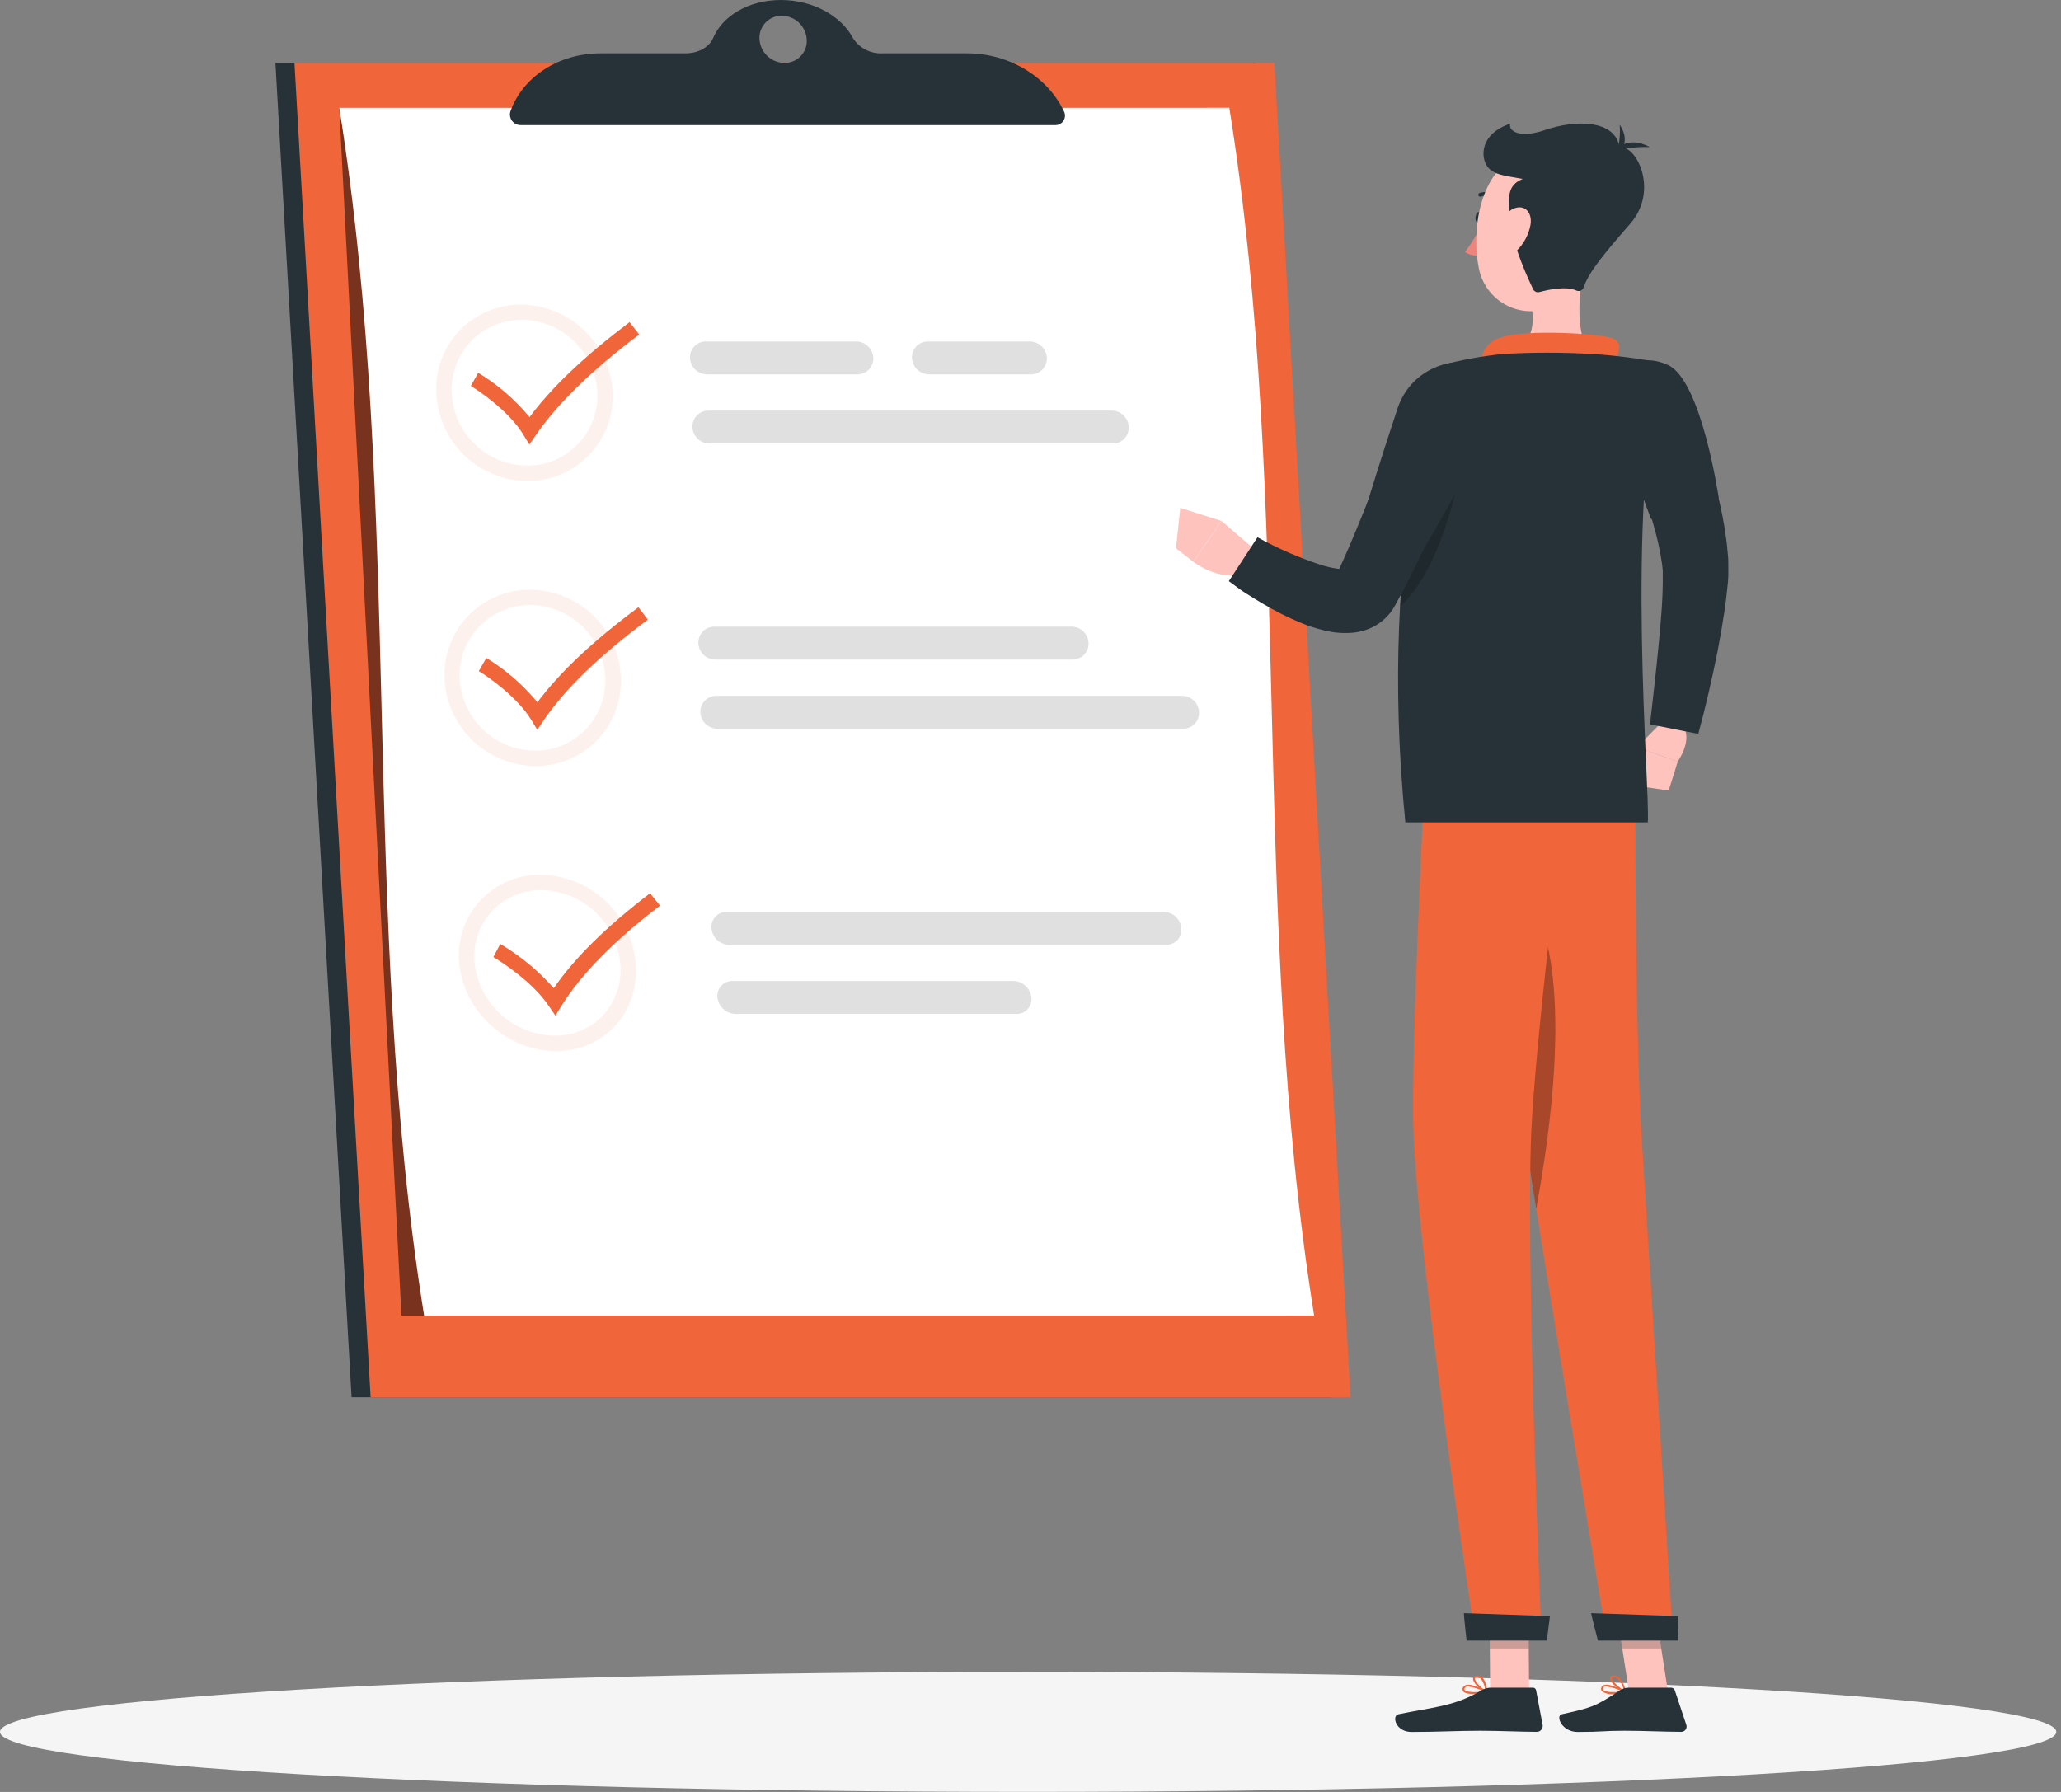 <svg width="92" height="80" viewBox="0 0 92 80" fill="none" xmlns="http://www.w3.org/2000/svg">
<rect x="0" y="0" width="92" height="80" fill="#808080" stroke="none"/>
<path d="M45.894 79.999C71.241 79.999 91.788 78.8 91.788 77.32C91.788 75.84 71.241 74.641 45.894 74.641C20.547 74.641 0 75.84 0 77.32C0 78.8 20.547 79.999 45.894 79.999Z" fill="#F5F5F5"/>
<path d="M56.037 2.811H12.295L15.694 62.381H59.434L56.037 2.811Z" fill="#263238"/>
<path d="M56.887 2.811H13.145L16.544 62.381H60.286L56.887 2.811Z" fill="#F0653A"/>
<path opacity="0.5" d="M53.874 4.812H15.145L17.921 58.736H57.656L53.874 4.812Z" fill="black"/>
<path d="M15.145 4.812C18.023 22.788 16.049 40.763 18.932 58.736H58.662C55.784 40.763 57.758 22.788 54.875 4.812H15.145Z" fill="white"/>
<g opacity="0.3">
<path opacity="0.3" d="M23.27 14.271C24.147 14.278 24.988 14.622 25.62 15.231C26.251 15.84 26.625 16.669 26.664 17.545C26.682 17.967 26.613 18.388 26.463 18.782C26.313 19.177 26.084 19.536 25.79 19.839C25.497 20.142 25.145 20.383 24.755 20.545C24.366 20.708 23.947 20.79 23.525 20.785C22.653 20.778 21.817 20.436 21.191 19.829C20.565 19.222 20.196 18.398 20.162 17.526C20.143 17.106 20.21 16.686 20.358 16.292C20.505 15.898 20.731 15.537 21.021 15.232C21.312 14.93 21.661 14.691 22.048 14.528C22.434 14.365 22.85 14.283 23.27 14.286V14.271ZM23.246 13.602C22.736 13.598 22.23 13.699 21.76 13.898C21.291 14.097 20.866 14.39 20.513 14.758C20.16 15.127 19.886 15.563 19.708 16.041C19.529 16.519 19.45 17.028 19.475 17.538C19.517 18.59 19.961 19.586 20.717 20.319C21.473 21.052 22.482 21.465 23.535 21.474C24.047 21.479 24.555 21.379 25.028 21.181C25.501 20.983 25.929 20.691 26.285 20.323C26.642 19.955 26.92 19.518 27.104 19.04C27.287 18.561 27.37 18.05 27.35 17.538C27.299 16.481 26.846 15.485 26.082 14.752C25.319 14.02 24.304 13.608 23.246 13.602Z" fill="#F0653A"/>
</g>
<path d="M45.238 43.797H32.693C32.599 43.795 32.506 43.814 32.42 43.851C32.334 43.888 32.257 43.943 32.193 44.013C32.13 44.082 32.083 44.164 32.054 44.254C32.025 44.343 32.015 44.437 32.026 44.531C32.048 44.73 32.143 44.915 32.291 45.05C32.44 45.185 32.632 45.263 32.833 45.267H45.378C45.472 45.269 45.565 45.25 45.651 45.213C45.737 45.175 45.814 45.12 45.877 45.05C45.94 44.98 45.987 44.898 46.015 44.808C46.044 44.719 46.052 44.624 46.041 44.531C46.018 44.332 45.925 44.148 45.777 44.013C45.63 43.878 45.438 43.801 45.238 43.797Z" fill="#E0E0E0"/>
<path d="M51.947 40.711H32.438C32.344 40.709 32.25 40.727 32.163 40.764C32.076 40.801 31.998 40.856 31.934 40.926C31.87 40.995 31.821 41.077 31.791 41.166C31.761 41.256 31.75 41.351 31.759 41.445C31.776 41.644 31.866 41.829 32.012 41.965C32.158 42.101 32.35 42.178 32.55 42.181H52.049C52.144 42.184 52.238 42.166 52.325 42.13C52.412 42.094 52.491 42.039 52.556 41.971C52.621 41.902 52.67 41.82 52.701 41.73C52.732 41.641 52.744 41.546 52.735 41.452C52.72 41.252 52.631 41.066 52.485 40.929C52.339 40.792 52.147 40.714 51.947 40.711Z" fill="#E0E0E0"/>
<g opacity="0.3">
<path opacity="0.3" d="M23.668 27.013C24.539 27.019 25.374 27.361 25.998 27.969C26.622 28.576 26.987 29.402 27.017 30.272C27.033 30.693 26.964 31.114 26.814 31.508C26.664 31.902 26.436 32.262 26.144 32.566C25.851 32.868 25.5 33.109 25.112 33.271C24.724 33.434 24.307 33.516 23.886 33.513C23.013 33.507 22.175 33.165 21.548 32.558C20.92 31.951 20.55 31.125 20.515 30.253C20.501 29.831 20.572 29.41 20.724 29.017C20.876 28.623 21.107 28.264 21.401 27.961C21.695 27.658 22.048 27.418 22.438 27.255C22.827 27.092 23.246 27.01 23.668 27.013ZM23.668 26.326C23.155 26.323 22.647 26.424 22.174 26.622C21.701 26.82 21.272 27.111 20.915 27.479C20.557 27.846 20.277 28.282 20.092 28.761C19.907 29.239 19.821 29.75 19.838 30.263C19.88 31.317 20.327 32.316 21.086 33.049C21.846 33.783 22.858 34.195 23.914 34.201C24.425 34.203 24.932 34.102 25.403 33.903C25.874 33.704 26.3 33.411 26.655 33.043C27.01 32.675 27.287 32.239 27.468 31.761C27.65 31.283 27.734 30.773 27.713 30.263C27.678 29.211 27.237 28.214 26.483 27.48C25.729 26.747 24.72 26.333 23.668 26.326Z" fill="#F0653A"/>
</g>
<path d="M38.272 16.714H31.561C31.364 16.712 31.175 16.635 31.033 16.498C30.892 16.361 30.808 16.175 30.799 15.978C30.796 15.883 30.812 15.788 30.846 15.699C30.881 15.61 30.932 15.529 30.999 15.46C31.065 15.392 31.144 15.338 31.232 15.3C31.32 15.263 31.414 15.244 31.509 15.244H38.217C38.415 15.246 38.604 15.322 38.746 15.459C38.889 15.595 38.974 15.781 38.984 15.978C38.988 16.073 38.972 16.169 38.938 16.258C38.904 16.348 38.852 16.429 38.785 16.498C38.718 16.567 38.639 16.621 38.55 16.658C38.462 16.695 38.368 16.714 38.272 16.714Z" fill="#E0E0E0"/>
<path d="M46.019 16.714H41.474C41.276 16.712 41.087 16.635 40.945 16.498C40.803 16.361 40.718 16.175 40.709 15.978C40.706 15.883 40.722 15.788 40.757 15.699C40.791 15.61 40.843 15.529 40.909 15.46C40.975 15.392 41.054 15.338 41.142 15.3C41.23 15.263 41.324 15.244 41.419 15.244H45.967C46.163 15.246 46.352 15.323 46.495 15.459C46.637 15.595 46.721 15.781 46.731 15.978C46.735 16.073 46.719 16.169 46.684 16.258C46.65 16.348 46.598 16.429 46.532 16.498C46.465 16.567 46.385 16.621 46.297 16.658C46.209 16.695 46.114 16.714 46.019 16.714Z" fill="#E0E0E0"/>
<path d="M49.681 19.802H31.668C31.471 19.801 31.282 19.724 31.141 19.587C30.999 19.449 30.916 19.263 30.909 19.066C30.905 18.971 30.921 18.876 30.956 18.787C30.99 18.698 31.042 18.617 31.108 18.548C31.174 18.48 31.254 18.425 31.341 18.388C31.429 18.351 31.523 18.332 31.619 18.332H49.629C49.826 18.333 50.014 18.41 50.155 18.547C50.297 18.683 50.379 18.869 50.387 19.066C50.39 19.161 50.375 19.256 50.341 19.345C50.307 19.433 50.256 19.515 50.19 19.583C50.124 19.652 50.045 19.706 49.958 19.744C49.87 19.782 49.776 19.801 49.681 19.802Z" fill="#E0E0E0"/>
<g opacity="0.3">
<path opacity="0.3" d="M24.182 39.737C25.065 39.755 25.91 40.097 26.557 40.699C27.203 41.301 27.605 42.12 27.685 42.999C27.728 43.411 27.684 43.828 27.557 44.222C27.431 44.617 27.224 44.98 26.949 45.291C26.672 45.595 26.333 45.837 25.955 46.001C25.577 46.164 25.169 46.245 24.757 46.237C23.866 46.223 23.012 45.884 22.354 45.284C21.695 44.683 21.279 43.864 21.183 42.978C21.142 42.563 21.19 42.144 21.323 41.748C21.456 41.353 21.671 40.99 21.955 40.684C22.24 40.38 22.585 40.139 22.968 39.976C23.352 39.813 23.765 39.732 24.182 39.737ZM24.149 39.053C23.642 39.044 23.139 39.141 22.672 39.339C22.205 39.537 21.786 39.832 21.441 40.203C21.096 40.575 20.834 41.016 20.671 41.496C20.508 41.976 20.449 42.485 20.497 42.99C20.679 45.163 22.651 46.926 24.823 46.926C26.996 46.926 28.554 45.163 28.374 42.99C28.28 41.928 27.797 40.939 27.017 40.212C26.238 39.485 25.217 39.073 24.151 39.053H24.149Z" fill="#F0653A"/>
</g>
<path d="M52.757 31.066H31.972C31.877 31.066 31.783 31.085 31.695 31.123C31.607 31.16 31.528 31.214 31.462 31.283C31.395 31.351 31.343 31.432 31.309 31.521C31.275 31.61 31.259 31.705 31.262 31.8C31.271 31.997 31.354 32.182 31.496 32.319C31.637 32.455 31.825 32.532 32.022 32.534H52.816C52.911 32.534 53.006 32.515 53.093 32.478C53.181 32.441 53.261 32.386 53.327 32.318C53.393 32.249 53.445 32.168 53.479 32.079C53.513 31.99 53.529 31.895 53.526 31.8C53.519 31.602 53.434 31.414 53.291 31.277C53.147 31.14 52.956 31.064 52.757 31.066Z" fill="#E0E0E0"/>
<path d="M47.833 27.977H31.884C31.789 27.977 31.694 27.996 31.607 28.033C31.519 28.07 31.439 28.125 31.373 28.194C31.307 28.262 31.255 28.344 31.221 28.433C31.187 28.522 31.171 28.617 31.174 28.713C31.181 28.909 31.263 29.095 31.404 29.232C31.545 29.368 31.733 29.445 31.929 29.447H47.881C47.976 29.447 48.07 29.427 48.158 29.39C48.246 29.353 48.325 29.299 48.391 29.23C48.458 29.162 48.509 29.081 48.544 28.992C48.578 28.903 48.594 28.808 48.591 28.713C48.585 28.515 48.503 28.328 48.361 28.191C48.22 28.053 48.031 27.977 47.833 27.977Z" fill="#E0E0E0"/>
<path d="M23.629 19.846L23.349 19.387C22.736 18.386 21.456 17.494 21.016 17.231L21.347 16.644C22.216 17.17 22.991 17.839 23.638 18.622C24.644 17.271 26.114 15.882 28.105 14.381L28.533 14.935C26.403 16.537 24.893 18.012 23.925 19.416C23.828 19.56 23.728 19.704 23.629 19.846Z" fill="#F0653A"/>
<path d="M23.984 32.579C23.892 32.425 23.797 32.271 23.702 32.12C23.087 31.119 21.809 30.226 21.373 29.961L21.709 29.374C22.574 29.902 23.345 30.571 23.989 31.353C24.997 30.004 26.479 28.612 28.5 27.111L28.919 27.665C26.76 29.268 25.241 30.742 24.277 32.146L23.984 32.579Z" fill="#F0653A"/>
<path d="M24.793 45.344L24.48 44.885C23.799 43.884 22.478 42.992 22.023 42.729L22.331 42.142C23.226 42.672 24.032 43.339 24.72 44.118C25.647 42.769 27.058 41.377 29.018 39.879L29.461 40.433C27.368 42.035 25.931 43.51 25.058 44.913L24.793 45.344Z" fill="#F0653A"/>
<path d="M47.491 4.966C46.753 3.411 45.03 2.381 43.172 2.381H39.384C39.124 2.393 38.866 2.335 38.635 2.215C38.404 2.094 38.21 1.915 38.071 1.695C37.543 0.705 36.284 0 34.854 0C33.424 0 32.25 0.71 31.834 1.695C31.661 2.111 31.166 2.381 30.598 2.381H26.811C24.953 2.381 23.346 3.411 22.787 4.966C22.766 5.02 22.758 5.079 22.763 5.136C22.769 5.258 22.822 5.372 22.91 5.456C22.998 5.54 23.115 5.586 23.237 5.586H47.115C47.188 5.586 47.26 5.568 47.323 5.532C47.387 5.496 47.44 5.445 47.478 5.382C47.516 5.32 47.537 5.249 47.539 5.176C47.542 5.103 47.525 5.031 47.491 4.966ZM35.008 2.81C34.725 2.804 34.455 2.692 34.251 2.498C34.046 2.303 33.922 2.038 33.902 1.756C33.893 1.621 33.912 1.484 33.957 1.356C34.003 1.228 34.075 1.111 34.169 1.012C34.262 0.913 34.375 0.834 34.5 0.781C34.626 0.728 34.76 0.701 34.897 0.703C35.181 0.706 35.454 0.816 35.66 1.011C35.867 1.207 35.992 1.473 36.011 1.756C36.021 1.893 36.002 2.03 35.956 2.159C35.909 2.288 35.837 2.405 35.742 2.504C35.648 2.604 35.533 2.682 35.407 2.734C35.281 2.787 35.145 2.813 35.008 2.81Z" fill="#263238"/>
<path d="M72.028 75.633C71.843 75.656 71.656 75.61 71.503 75.503C71.483 75.478 71.47 75.448 71.468 75.416C71.465 75.384 71.471 75.352 71.486 75.323C71.498 75.299 71.514 75.278 71.535 75.261C71.556 75.244 71.581 75.232 71.607 75.226C71.886 75.148 72.533 75.494 72.554 75.51C72.562 75.514 72.569 75.52 72.573 75.528C72.577 75.535 72.579 75.544 72.578 75.553C72.577 75.561 72.574 75.568 72.569 75.574C72.564 75.58 72.557 75.585 72.549 75.586C72.377 75.617 72.203 75.632 72.028 75.633ZM71.716 75.297C71.69 75.293 71.664 75.293 71.638 75.297C71.622 75.3 71.606 75.307 71.593 75.317C71.58 75.327 71.57 75.34 71.562 75.354C71.538 75.406 71.562 75.432 71.562 75.446C71.657 75.558 72.097 75.56 72.414 75.515C72.196 75.401 71.96 75.327 71.716 75.297Z" fill="#F0653A"/>
<path d="M72.552 75.585H72.535C72.315 75.491 71.856 75.112 71.865 74.918C71.865 74.871 71.894 74.814 72.007 74.802C72.093 74.795 72.177 74.82 72.244 74.873C72.421 75.058 72.541 75.291 72.59 75.543C72.593 75.549 72.594 75.555 72.594 75.562C72.594 75.568 72.593 75.575 72.59 75.581C72.584 75.585 72.578 75.587 72.571 75.588C72.565 75.589 72.558 75.588 72.552 75.585ZM72.048 74.875H72.024C71.951 74.875 71.948 74.911 71.948 74.92C71.948 75.039 72.258 75.335 72.488 75.462C72.443 75.26 72.342 75.075 72.197 74.927C72.154 74.895 72.101 74.879 72.048 74.88V74.875Z" fill="#F0653A"/>
<path d="M74.458 75.546H72.718L72.096 71.518H73.835L74.458 75.546Z" fill="#FFC3BD"/>
<path d="M72.706 75.346H74.599C74.635 75.347 74.669 75.359 74.698 75.38C74.727 75.401 74.749 75.43 74.76 75.464L75.276 77.01C75.287 77.044 75.29 77.081 75.284 77.117C75.279 77.153 75.265 77.187 75.244 77.217C75.224 77.246 75.196 77.271 75.164 77.288C75.132 77.306 75.097 77.316 75.061 77.317C74.374 77.317 73.38 77.268 72.519 77.268C71.513 77.268 71.603 77.322 70.421 77.322C69.711 77.322 69.43 76.6 69.711 76.534C71.039 76.238 71.193 76.205 72.287 75.481C72.409 75.394 72.555 75.347 72.706 75.346Z" fill="#263238"/>
<path opacity="0.2" d="M72.096 71.519L72.418 73.595H74.157L73.835 71.519H72.096Z" fill="black"/>
<path d="M74.26 32.162L73.076 33.358L74.889 33.999C74.889 33.999 75.599 33.024 75.1 32.356L74.26 32.162Z" fill="#FFC3BD"/>
<path d="M72.678 35.027L74.489 35.292L74.893 33.997L73.08 33.355L72.678 35.027Z" fill="#FFC3BD"/>
<path d="M75.049 17.441C75.203 17.773 75.326 18.055 75.449 18.362C75.572 18.67 75.686 18.966 75.804 19.269C76.029 19.877 76.23 20.497 76.417 21.125C76.608 21.759 76.766 22.403 76.891 23.054L76.981 23.551L77.054 24.057C77.08 24.225 77.097 24.4 77.111 24.573C77.125 24.746 77.149 24.902 77.149 25.12V25.428V25.7L77.135 25.967L77.108 26.221C77.078 26.561 77.033 26.881 76.99 27.205C76.895 27.844 76.787 28.469 76.666 29.099C76.415 30.337 76.14 31.546 75.809 32.766L73.653 32.339C73.79 31.137 73.932 29.916 74.046 28.713C74.1 28.112 74.159 27.513 74.192 26.926C74.207 26.637 74.223 26.344 74.223 26.067V25.858V25.667V25.475L74.207 25.319C74.196 25.194 74.178 25.07 74.154 24.947C74.133 24.815 74.114 24.682 74.083 24.547L73.996 24.142L73.894 23.735C73.747 23.191 73.582 22.644 73.392 22.097C73.203 21.55 72.992 21.006 72.77 20.466C72.661 20.194 72.547 19.924 72.429 19.659C72.311 19.394 72.192 19.117 72.076 18.888L75.049 17.441Z" fill="#263238"/>
<path d="M66.877 31.314C66.877 31.314 67.166 44.627 67.947 49.929C68.761 55.444 71.734 73.194 71.734 73.194H74.679C74.679 73.194 73.623 56.301 73.287 50.873C72.92 44.956 73 31.314 73 31.314H66.877Z" fill="#F0653A"/>
<path d="M71.026 72.019C71.012 72.019 71.329 73.243 71.329 73.243H74.912L74.886 72.152L71.026 72.019Z" fill="#263238"/>
<path d="M66.212 9.733C66.221 9.586 66.15 9.461 66.053 9.455C65.957 9.449 65.871 9.564 65.862 9.712C65.853 9.859 65.924 9.983 66.02 9.989C66.117 9.995 66.203 9.881 66.212 9.733Z" fill="#263238"/>
<path d="M66.141 9.988C65.949 10.44 65.697 10.863 65.393 11.248C65.492 11.32 65.606 11.369 65.727 11.392C65.848 11.415 65.972 11.411 66.091 11.38L66.141 9.988Z" fill="#ED847E"/>
<path d="M66.765 8.904C66.746 8.904 66.728 8.899 66.713 8.89C66.628 8.823 66.528 8.778 66.422 8.758C66.317 8.739 66.207 8.745 66.104 8.776C66.094 8.781 66.082 8.783 66.071 8.782C66.06 8.782 66.049 8.78 66.038 8.775C66.028 8.77 66.019 8.764 66.011 8.755C66.003 8.747 65.997 8.737 65.993 8.727C65.989 8.716 65.988 8.704 65.989 8.693C65.989 8.681 65.992 8.67 65.997 8.66C66.002 8.649 66.009 8.64 66.018 8.633C66.026 8.625 66.037 8.619 66.047 8.615C66.177 8.573 66.315 8.563 66.45 8.586C66.584 8.609 66.711 8.665 66.819 8.748C66.837 8.762 66.849 8.782 66.852 8.805C66.855 8.828 66.849 8.85 66.836 8.869C66.827 8.88 66.817 8.889 66.804 8.895C66.792 8.901 66.778 8.904 66.765 8.904Z" fill="#263238"/>
<path d="M70.817 11.348C70.524 12.621 70.192 14.953 71.054 15.8C71.054 15.8 70.661 17.09 68.296 17.09C65.693 17.09 67.101 15.8 67.101 15.8C68.521 15.461 68.533 14.411 68.32 13.421L70.817 11.348Z" fill="#FFC3BD"/>
<path d="M71.969 16.398C72.225 15.88 72.507 15.283 71.969 15.098C71.382 14.893 68.137 14.684 66.999 15.068C66.694 15.145 66.433 15.34 66.273 15.61C66.113 15.88 66.067 16.203 66.144 16.507L71.969 16.398Z" fill="#F0653A"/>
<path d="M74.46 16.298C75.959 16.99 76.721 22.23 76.721 22.23L73.703 23.177C73.164 21.79 72.726 20.366 72.394 18.916C71.93 16.729 72.926 15.593 74.46 16.298Z" fill="#263238"/>
<path d="M55.915 24.456L54.524 23.258L53.272 25.08C53.272 25.08 54.396 25.982 55.639 25.613L55.915 24.456Z" fill="#FFC3BD"/>
<path d="M52.686 22.676L52.494 24.477L53.268 25.078L54.52 23.256L52.686 22.676Z" fill="#FFC3BD"/>
<path d="M71.137 9.407C70.962 11.216 70.95 12.281 70.003 13.209C69.698 13.511 69.317 13.724 68.9 13.826C68.483 13.928 68.046 13.915 67.636 13.788C67.226 13.661 66.858 13.424 66.572 13.104C66.286 12.784 66.093 12.392 66.012 11.971C65.681 10.347 66.012 7.663 67.818 6.943C68.203 6.777 68.624 6.716 69.04 6.764C69.456 6.812 69.852 6.969 70.188 7.219C70.524 7.468 70.788 7.802 70.955 8.186C71.122 8.57 71.184 8.991 71.137 9.407Z" fill="#FFC3BD"/>
<path d="M67.435 9.989C67.276 8.739 67.302 8.266 67.97 7.989C67.276 7.852 66.675 7.833 66.388 7.428C66.102 7.023 66.034 5.989 67.425 5.516C67.297 5.752 67.702 6.245 68.983 5.8C70.263 5.355 72.129 5.307 72.297 6.609C72.974 6.372 74.107 8.463 72.77 9.989C71.655 11.268 70.912 12.15 70.692 12.83C70.681 12.861 70.665 12.891 70.642 12.916C70.62 12.94 70.592 12.96 70.561 12.974C70.531 12.987 70.498 12.994 70.464 12.993C70.431 12.993 70.398 12.986 70.368 12.972C69.906 12.756 69.08 12.941 68.711 13.04C68.659 13.054 68.603 13.049 68.555 13.027C68.505 13.005 68.465 12.967 68.441 12.92C68.202 12.427 67.555 11.021 67.435 9.989Z" fill="#263238"/>
<path d="M72.045 6.767C72.045 6.767 72.594 5.993 73.647 6.568C73.106 6.543 72.564 6.61 72.045 6.767Z" fill="#263238"/>
<path d="M72.133 6.932C72.133 6.932 72.897 6.459 72.301 5.566C72.337 6.028 72.28 6.493 72.133 6.932Z" fill="#263238"/>
<path d="M68.319 10.04C68.236 10.488 68.014 10.898 67.684 11.212C67.246 11.626 66.868 11.333 66.856 10.8C66.844 10.327 67.057 9.527 67.566 9.314C68.075 9.101 68.409 9.505 68.319 10.04Z" fill="#FFC3BD"/>
<path opacity="0.3" d="M67.121 38.711C67.291 42.683 67.559 47.294 67.947 49.928C68.096 50.932 68.314 52.338 68.574 53.969C69.621 48.26 70.246 40.903 67.121 38.711Z" fill="black"/>
<path d="M65.817 75.633C65.595 75.633 65.379 75.603 65.311 75.503C65.293 75.477 65.283 75.445 65.283 75.413C65.283 75.381 65.293 75.35 65.311 75.323C65.342 75.276 65.39 75.241 65.446 75.226C65.737 75.148 66.333 75.494 66.359 75.51C66.367 75.514 66.372 75.521 66.375 75.529C66.378 75.536 66.379 75.545 66.376 75.553C66.374 75.561 66.37 75.569 66.364 75.575C66.358 75.58 66.351 75.584 66.343 75.586C66.169 75.616 65.993 75.632 65.817 75.633ZM65.555 75.297C65.528 75.293 65.501 75.293 65.474 75.297C65.457 75.301 65.441 75.307 65.427 75.317C65.412 75.327 65.4 75.34 65.391 75.354C65.36 75.406 65.37 75.432 65.379 75.446C65.457 75.558 65.895 75.56 66.222 75.515C66.016 75.399 65.789 75.325 65.555 75.297Z" fill="#F0653A"/>
<path d="M66.344 75.587H66.327C66.121 75.492 65.716 75.113 65.757 74.919C65.757 74.872 65.799 74.815 65.913 74.803C65.955 74.798 65.998 74.801 66.039 74.814C66.079 74.826 66.117 74.847 66.15 74.874C66.365 75.056 66.386 75.525 66.386 75.544C66.386 75.551 66.384 75.558 66.381 75.565C66.378 75.572 66.373 75.577 66.367 75.582C66.36 75.586 66.352 75.587 66.344 75.587ZM65.944 74.876H65.92C65.844 74.876 65.84 74.912 65.837 74.921C65.814 75.04 66.086 75.336 66.296 75.464C66.283 75.268 66.21 75.081 66.086 74.929C66.045 74.897 65.995 74.88 65.944 74.881V74.876Z" fill="#F0653A"/>
<path d="M68.257 75.546H66.519L66.486 71.518H68.226L68.257 75.546Z" fill="#FFC3BD"/>
<path d="M66.534 75.346H68.427C68.461 75.345 68.494 75.357 68.52 75.379C68.546 75.4 68.564 75.431 68.569 75.464L68.861 77.01C68.867 77.048 68.865 77.087 68.855 77.124C68.845 77.161 68.827 77.196 68.802 77.225C68.776 77.255 68.745 77.278 68.71 77.294C68.675 77.31 68.636 77.318 68.598 77.317C67.914 77.317 66.924 77.268 66.065 77.268C65.057 77.268 64.186 77.322 63.005 77.322C62.294 77.322 62.119 76.6 62.42 76.534C63.79 76.238 64.903 76.205 66.103 75.481C66.232 75.397 66.381 75.351 66.534 75.346Z" fill="#263238"/>
<path opacity="0.2" d="M66.488 71.519L66.502 73.595H68.242L68.228 71.519H66.488Z" fill="black"/>
<path d="M63.774 31.314C63.774 31.314 63.064 44.316 63.078 49.619C63.078 55.134 65.871 73.194 65.871 73.194H68.816C68.816 73.194 68.049 55.456 68.38 50.045C68.733 44.127 70.442 31.319 70.442 31.319L63.774 31.314Z" fill="#F0653A"/>
<path d="M65.345 72.019C65.331 72.019 65.466 73.243 65.466 73.243H69.049L69.186 72.152L65.345 72.019Z" fill="#263238"/>
<path d="M64.407 16.286C64.407 16.286 61.444 23.773 62.733 36.713H73.555C73.669 35.293 72.538 22.923 74.152 16.196C73.128 15.998 72.092 15.866 71.051 15.803C69.735 15.727 68.415 15.727 67.098 15.803C66.19 15.894 65.29 16.056 64.407 16.286Z" fill="#263238"/>
<path opacity="0.2" d="M62.875 23.059C62.714 24.243 62.581 25.595 62.496 27.084C64.598 25.152 65.318 20.34 65.318 20.34L62.875 23.059Z" fill="black"/>
<path d="M65.524 19.847C65.098 20.955 64.667 22.022 64.194 23.094C63.72 24.167 63.23 25.225 62.679 26.285L62.464 26.68L62.355 26.879C62.31 26.96 62.314 26.965 62.191 27.17C61.979 27.504 61.685 27.778 61.337 27.966C61.049 28.117 60.735 28.212 60.411 28.245C59.967 28.286 59.518 28.25 59.086 28.139C58.744 28.054 58.408 27.945 58.082 27.812C57.496 27.569 56.929 27.285 56.385 26.96C56.117 26.806 55.862 26.64 55.609 26.486C55.355 26.332 55.126 26.136 54.853 25.947L56.132 23.987C57.049 24.492 58.012 24.91 59.008 25.234C59.219 25.299 59.435 25.349 59.654 25.381C59.779 25.407 59.908 25.407 60.032 25.381C60.047 25.381 60.002 25.367 59.924 25.407C59.828 25.456 59.747 25.527 59.687 25.615C59.637 25.698 59.701 25.575 59.722 25.528L59.808 25.341L59.978 24.969C60.428 23.965 60.844 22.926 61.249 21.892C61.654 20.858 62.047 19.778 62.409 18.734L65.524 19.847Z" fill="#263238"/>
<path d="M66.698 17.069C67.252 18.617 63.332 24.85 63.332 24.85L61.008 22.547C61.008 22.547 61.602 20.589 62.385 18.232C63.157 15.914 66.17 15.59 66.698 17.069Z" fill="#263238"/>
</svg>
